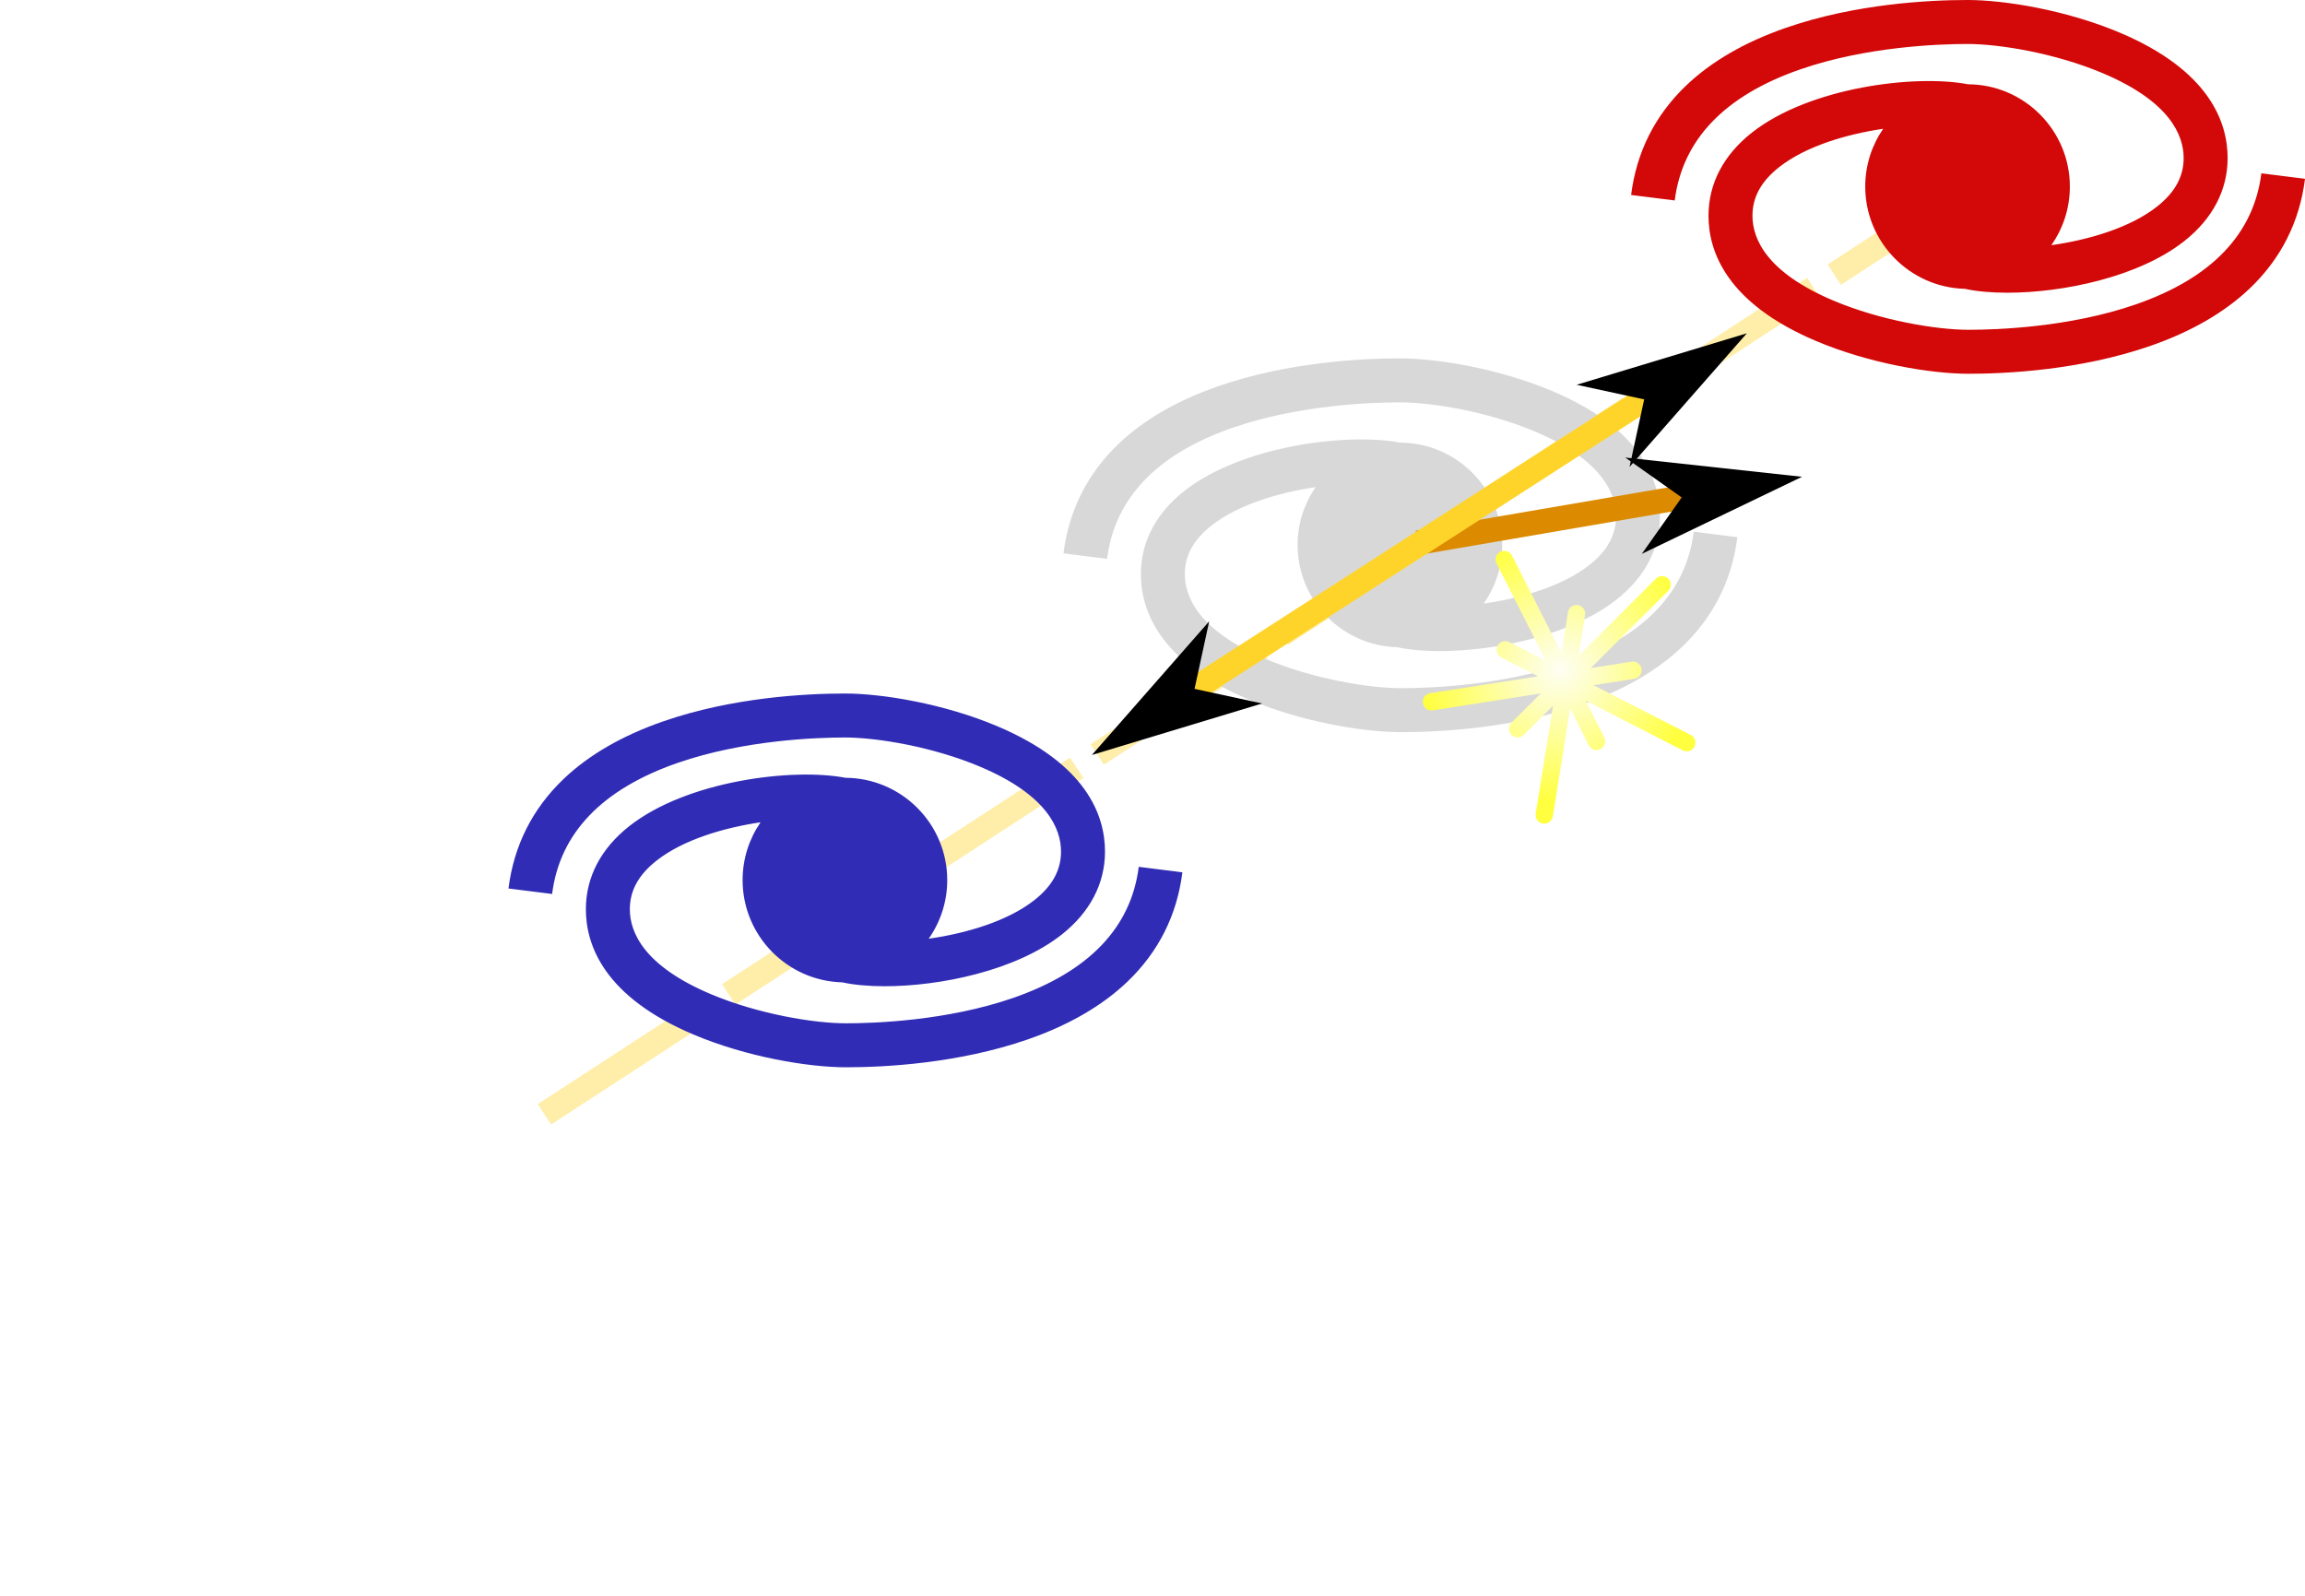 <?xml version="1.0" encoding="UTF-8" standalone="no"?>
<!-- Uploaded to: SVG Repo, www.svgrepo.com, Generator: SVG Repo Mixer Tools -->

<svg
   width="943.527"
   height="653.252"
   viewBox="0 0 603.857 418.081"
   version="1.1"
   id="svg166"
   sodipodi:docname="telescope_gal.svg"
   xml:space="preserve"
   inkscape:version="1.4.2 (1:1.4.2+202505120737+ebf0e940d0)"
   inkscape:export-filename="telescope_gal.svg"
   inkscape:export-xdpi="96"
   inkscape:export-ydpi="96"
   xmlns:inkscape="http://www.inkscape.org/namespaces/inkscape"
   xmlns:sodipodi="http://sodipodi.sourceforge.net/DTD/sodipodi-0.dtd"
   xmlns:xlink="http://www.w3.org/1999/xlink"
   xmlns="http://www.w3.org/2000/svg"
   xmlns:svg="http://www.w3.org/2000/svg"><defs
     id="defs170"><marker
       style="overflow:visible"
       id="DartArrow"
       refX="0"
       refY="0"
       orient="auto-start-reverse"
       inkscape:stockid="Dart arrow"
       markerWidth="0.8"
       markerHeight="0.8"
       viewBox="0 0 1 1"
       inkscape:isstock="true"
       inkscape:collect="always"
       preserveAspectRatio="xMidYMid"><path
         style="fill:context-stroke;fill-rule:evenodd;stroke:none"
         d="M 0,0 5,-5 -12.5,0 5,5 Z"
         transform="scale(-0.5)"
         id="path6" /></marker><linearGradient
       inkscape:collect="always"
       id="linearGradient2935"><stop
         style="stop-color:#fefef5;stop-opacity:1;"
         offset="0"
         id="stop2931" /><stop
         style="stop-color:#ffff40;stop-opacity:1;"
         offset="1"
         id="stop2933" /></linearGradient><linearGradient
       id="linearGradient2913"
       inkscape:swatch="solid"><stop
         style="stop-color:#7549ee;stop-opacity:1;"
         offset="0"
         id="stop2911" /></linearGradient><radialGradient
       inkscape:collect="always"
       xlink:href="#linearGradient2935"
       id="radialGradient2937"
       cx="119.379"
       cy="119.379"
       fx="119.379"
       fy="119.379"
       r="119.379"
       gradientTransform="matrix(1,0,0,0.954,0,5.476)"
       gradientUnits="userSpaceOnUse" /><radialGradient
       inkscape:collect="always"
       xlink:href="#linearGradient2935"
       id="radialGradient1"
       gradientUnits="userSpaceOnUse"
       gradientTransform="matrix(1,0,0,0.954,0,5.476)"
       cx="119.379"
       cy="119.379"
       fx="119.379"
       fy="119.379"
       r="119.379" /><marker
       style="overflow:visible"
       id="DartArrow-7"
       refX="0"
       refY="0"
       orient="auto-start-reverse"
       inkscape:stockid="Dart arrow"
       markerWidth="0.8"
       markerHeight="0.8"
       viewBox="0 0 1 1"
       inkscape:isstock="true"
       inkscape:collect="always"
       preserveAspectRatio="xMidYMid"><path
         style="fill:context-stroke;fill-rule:evenodd;stroke:none"
         d="M 0,0 5,-5 -12.5,0 5,5 Z"
         transform="scale(-0.5)"
         id="path6-5" /></marker><marker
       style="overflow:visible"
       id="DartArrow-2"
       refX="0"
       refY="0"
       orient="auto-start-reverse"
       inkscape:stockid="Dart arrow"
       markerWidth="0.8"
       markerHeight="0.8"
       viewBox="0 0 1 1"
       inkscape:isstock="true"
       inkscape:collect="always"
       preserveAspectRatio="xMidYMid"><path
         style="fill:context-stroke;fill-rule:evenodd;stroke:none"
         d="M 0,0 5,-5 -12.5,0 5,5 Z"
         transform="scale(-0.5)"
         id="path6-9" /></marker></defs><sodipodi:namedview
     id="namedview168"
     pagecolor="#737373"
     bordercolor="#000000"
     borderopacity="0.25"
     inkscape:showpageshadow="2"
     inkscape:pageopacity="0"
     inkscape:pagecheckerboard="0"
     inkscape:deskcolor="#ffffff"
     showgrid="false"
     inkscape:zoom="1.3487382"
     inkscape:cx="422.98795"
     inkscape:cy="209.45503"
     inkscape:window-width="1449"
     inkscape:window-height="933"
     inkscape:window-x="0"
     inkscape:window-y="0"
     inkscape:window-maximized="1"
     inkscape:current-layer="svg166"><inkscape:page
       x="0"
       y="0"
       width="603.857"
       height="418.081"
       id="page1"
       margin="0"
       bleed="0" /></sodipodi:namedview><path
     style="fill:#fff6d5;fill-opacity:0;stroke:#ffeeaa;stroke-width:6.4;stroke-linejoin:round;stroke-miterlimit:1.8;stroke-dasharray:51.2, 6.4;stroke-dashoffset:0;stroke-opacity:1;paint-order:fill markers stroke"
     d="M 142.628,291.924 511.799,51.602"
     id="los" /><path
     d="m 443.719,139.29 c -1.997,15.906 -13.057,27.458 -32.873,34.333 -17.321,6.01 -36.421,6.659 -43.829,6.659 -8.353,0 -23.015,-2.4 -35.468,-7.67 -17.483,-7.398 -21.152,-16.169 -21.152,-22.223 0,-4.861 2.29,-9.024 7,-12.727 6.899,-5.424 17.464,-8.594 27.244,-10.037 -2.962,4.311 -4.701,9.525 -4.701,15.14 0,14.544 11.646,26.411 26.102,26.786 3.048,0.667 6.85,1.02 11.106,1.02 14.594,0 34.387,-4.097 46.331,-13.488 7.457,-5.864 11.399,-13.396 11.399,-21.783 0,-9.537 -4.889,-22.975 -28.183,-32.832 -14.007,-5.927 -30.161,-8.581 -39.957,-8.581 -9.927,0 -29.311,0.948 -47.605,7.295 -10.718,3.719 -19.497,8.798 -26.092,15.095 -8.168,7.801 -13.024,17.452 -14.434,28.688 l 11.43,1.435 c 1.997,-15.906 13.057,-27.458 32.873,-34.333 17.321,-6.01 36.421,-6.659 43.829,-6.659 8.353,0 23.015,2.4 35.468,7.67 17.483,7.398 21.152,16.169 21.152,22.223 0,4.861 -2.29,9.024 -7,12.727 -6.999,5.503 -17.77,8.684 -27.667,10.097 3.056,-4.353 4.857,-9.649 4.857,-15.359 0,-14.73 -11.944,-26.719 -26.654,-26.8 -13.808,-2.649 -41.498,0.755 -56.616,12.641 -7.457,5.864 -11.399,13.396 -11.399,21.783 0,9.537 4.889,22.975 28.183,32.832 14.007,5.927 30.161,8.581 39.957,8.581 9.927,0 29.311,-0.948 47.605,-7.295 10.718,-3.719 19.497,-8.798 26.092,-15.095 8.168,-7.799 13.024,-17.45 14.434,-28.686 z"
     id="gal"
     inkscape:label="gal"
     style="fill:#d8d8d8;fill-opacity:1;stroke:none;stroke-opacity:1" /><path
     d="m 592.427,45.404 c -1.997,15.906 -13.057,27.458 -32.873,34.333 -17.321,6.01 -36.421,6.659 -43.829,6.659 -8.353,0 -23.015,-2.4 -35.468,-7.67 -17.483,-7.398 -21.152,-16.169 -21.152,-22.223 0,-4.861 2.29,-9.024 7,-12.727 6.899,-5.424 17.464,-8.594 27.244,-10.037 -2.962,4.311 -4.701,9.525 -4.701,15.14 0,14.544 11.646,26.411 26.102,26.786 3.048,0.667 6.85,1.02 11.106,1.02 14.594,0 34.387,-4.097 46.331,-13.488 7.457,-5.864 11.399,-13.396 11.399,-21.783 0,-9.537 -4.889,-22.975 -28.183,-32.832 C 541.396,2.653 525.241,1.7371644e-7 515.445,1.7371644e-7 505.518,1.7371644e-7 486.134,0.948 467.84,7.295 c -10.718,3.719 -19.497,8.798 -26.092,15.095 -8.168,7.801 -13.024,17.452 -14.434,28.688 l 11.43,1.435 c 1.997,-15.906 13.057,-27.458 32.873,-34.333 17.321,-6.01 36.421,-6.659 43.829,-6.659 8.353,0 23.015,2.4 35.468,7.67 17.483,7.398 21.152,16.169 21.152,22.223 0,4.861 -2.29,9.024 -7,12.727 -6.999,5.503 -17.77,8.684 -27.667,10.097 3.056,-4.353 4.857,-9.649 4.857,-15.359 0,-14.73 -11.944,-26.719 -26.654,-26.8 -13.808,-2.649 -41.498,0.755 -56.616,12.641 -7.457,5.864 -11.399,13.396 -11.399,21.783 0,9.537 4.889,22.975 28.183,32.832 14.007,5.927 30.161,8.581 39.957,8.581 9.927,0 29.311,-0.948 47.605,-7.295 10.718,-3.719 19.497,-8.798 26.092,-15.095 8.168,-7.799 13.024,-17.45 14.434,-28.686 z"
     id="galr"
     inkscape:label="galr"
     style="fill:#d30808;fill-opacity:1;stroke:none;stroke-opacity:1" /><path
     d="m 298.324,227.087 c -1.997,15.906 -13.057,27.458 -32.873,34.333 -17.321,6.01 -36.421,6.659 -43.829,6.659 -8.353,0 -23.015,-2.4 -35.468,-7.67 -17.483,-7.398 -21.152,-16.169 -21.152,-22.223 0,-4.861 2.29,-9.024 7,-12.727 6.899,-5.424 17.464,-8.594 27.244,-10.037 -2.962,4.311 -4.701,9.525 -4.701,15.14 0,14.544 11.646,26.411 26.102,26.786 3.048,0.667 6.85,1.02 11.106,1.02 14.594,0 34.387,-4.097 46.331,-13.488 7.457,-5.864 11.399,-13.396 11.399,-21.783 0,-9.537 -4.889,-22.975 -28.183,-32.832 -14.007,-5.927 -30.161,-8.581 -39.957,-8.581 -9.927,0 -29.311,0.948 -47.605,7.295 -10.718,3.719 -19.497,8.798 -26.092,15.095 -8.168,7.801 -13.024,17.452 -14.434,28.688 l 11.43,1.435 c 1.997,-15.906 13.057,-27.458 32.873,-34.333 17.321,-6.01 36.421,-6.659 43.829,-6.659 8.353,0 23.015,2.4 35.468,7.67 17.483,7.398 21.152,16.169 21.152,22.223 0,4.861 -2.29,9.024 -7,12.727 -6.999,5.503 -17.77,8.684 -27.667,10.097 3.056,-4.353 4.857,-9.649 4.857,-15.359 0,-14.73 -11.944,-26.719 -26.654,-26.8 -13.808,-2.649 -41.498,0.755 -56.616,12.641 -7.457,5.864 -11.399,13.396 -11.399,21.783 0,9.537 4.889,22.975 28.183,32.832 14.007,5.927 30.161,8.581 39.957,8.581 9.927,0 29.311,-0.948 47.605,-7.295 10.718,-3.719 19.497,-8.798 26.092,-15.095 8.168,-7.799 13.024,-17.45 14.434,-28.686 z"
     id="galb"
     inkscape:label="gal"
     style="fill:#312cb5;fill-opacity:1;stroke:none;stroke-opacity:1" /><path
     style="fill:#000000;fill-opacity:0;stroke-width:6.555;stroke-dasharray:none;stroke:#dc8b00;stroke-linejoin:round;stroke-miterlimit:1.8;stroke-dashoffset:64;stroke-opacity:1;marker-end:url(#DartArrow-2);paint-order:fill markers stroke"
     d="m 343.163,187.507 59.503,-40.323"
     id="vel3d"
     transform="matrix(0.889,0.403,-0.403,0.889,141.911,-162.803)"
     inkscape:label="vel3d" /><g
     id="vlos"
     transform="matrix(0.976,0.023,-0.023,0.976,41.117,-48.279)"
     style="fill:#009d10;fill-opacity:1;stroke-width:6.555;stroke-dasharray:none"><path
       style="fill:#ffaaaa;fill-opacity:0;stroke:#ffd42a;stroke-width:6.555;stroke-linejoin:round;stroke-miterlimit:1.8;stroke-dasharray:none;stroke-dashoffset:64;stroke-opacity:1;marker-end:url(#DartArrow);paint-order:fill markers stroke"
       d="m 343.163,187.507 59.503,-40.323"
       id="los-6" /></g><g
     id="vlosn"
     style="fill:#009d10;fill-opacity:1;stroke-width:11.825;stroke-dasharray:none"
     transform="matrix(0.541,-0.011,0.011,0.541,70.628,-31.301)"
     inkscape:label="vlosn"><path
       style="fill:#ffaaaa;fill-opacity:0;stroke:#ffd42a;stroke-width:6.555;stroke-linejoin:round;stroke-miterlimit:1.8;stroke-dasharray:none;stroke-dashoffset:64;stroke-opacity:1;marker-end:url(#DartArrow-7);paint-order:fill markers stroke"
       d="m 343.163,187.507 59.503,-40.323"
       id="los-6-6"
       transform="matrix(-1.802,-0.079,0.079,-1.802,1153.746,697.406)" /></g><g
     style="fill:url(#radialGradient2937);fill-opacity:1"
     id="sn"
     transform="matrix(0.27,-0.137,0.137,0.27,360.072,159.429)"><path
       d="m 238.389,91.942 c -1.28,-3.939 -5.513,-6.096 -9.451,-4.815 l -89.925,29.219 21.004,-28.91 c 2.435,-3.351 1.691,-8.041 -1.66,-10.476 -3.352,-2.435 -8.041,-1.691 -10.476,1.66 l -21.002,28.908 V 12.976 c 0,-4.142 -3.358,-7.5 -7.5,-7.5 -4.142,0 -7.5,3.358 -7.5,7.5 v 94.553 L 90.874,78.619 C 88.439,75.268 83.75,74.525 80.398,76.96 c -3.351,2.434 -4.094,7.124 -1.66,10.475 L 99.742,116.345 9.82,87.127 c -3.944,-1.281 -8.171,0.876 -9.451,4.815 -1.28,3.939 0.875,8.171 4.815,9.451 l 89.924,29.219 -33.987,11.043 c -3.939,1.28 -6.095,5.511 -4.815,9.451 1.03,3.169 3.97,5.184 7.131,5.184 0.768,0 1.549,-0.119 2.319,-0.369 l 33.986,-11.043 -55.577,76.496 c -2.435,3.351 -1.691,8.041 1.66,10.476 1.331,0.967 2.874,1.433 4.402,1.433 2.319,0 4.606,-1.072 6.074,-3.092 l 55.577,-76.496 v 35.736 c 0,4.142 3.358,7.5 7.5,7.5 4.142,0 7.5,-3.358 7.5,-7.5 v -35.735 l 55.577,76.495 c 1.467,2.02 3.754,3.092 6.074,3.092 1.528,0 3.071,-0.466 4.402,-1.433 3.351,-2.435 4.094,-7.125 1.66,-10.476 l -55.578,-76.496 33.985,11.042 c 0.771,0.251 1.551,0.369 2.319,0.369 3.162,0 6.101,-2.015 7.131,-5.184 1.28,-3.939 -0.876,-8.171 -4.815,-9.451 l -33.986,-11.043 89.925,-29.219 c 3.941,-1.279 6.097,-5.511 4.817,-9.45 z"
       id="path268"
       style="fill:url(#radialGradient1);fill-opacity:1" /></g><path
     fill="#000000"
     d="m 58.793,280.54 c -1.688,0.033 -3.359,0.134 -5.01,0.303 12.65,30.44 13.288,49.119 13.753,63.842 4.48,-0.072 8.959,-0.259 13.437,-0.566 -0.284,-28.503 -12.238,-54.178 -22.181,-63.579 z m 13.293,1.201 c 9.059,4.34 17.195,11.662 23.749,19.985 l 5.969,-4.256 C 93.755,289.652 83.517,284.074 72.086,281.741 Z m -24.315,0.029 c -26.531,5.48 -46.618,28.44 -47.719,56.339 20.568,4.052 41.091,6.479 61.584,6.6 -0.457,-14.928 -1.012,-32.54 -13.864,-62.939 z m 80.02,4.768 c -0.624,-0.015 -1.224,0.081 -1.791,0.28 -1.815,0.636 -3.279,2.324 -4.086,5.085 -0.808,2.762 -0.798,6.447 0.4,10.159 1.198,3.712 3.327,6.654 5.572,8.346 2.245,1.692 4.389,2.116 6.204,1.479 1.815,-0.636 3.278,-2.324 4.085,-5.086 0.808,-2.762 0.799,-6.447 -0.399,-10.159 -0.572,-1.772 -1.357,-3.366 -2.266,-4.735 a 5.022,3.187 76.94 0 0 -2.015,-2.484 c -0.422,-0.42 -0.855,-0.798 -1.292,-1.128 -1.543,-1.163 -3.039,-1.726 -4.413,-1.758 z m 1.903,2.904 a 9.493,6.088 76.585 0 1 1.131,0.1 5.022,3.187 76.94 0 0 -0.962,5.587 5.022,3.187 76.94 0 0 4.399,3.652 5.022,3.187 76.94 0 0 1.883,-4.188 9.493,6.088 76.585 0 1 0.767,2.002 9.493,6.088 76.585 0 1 -3.025,11.265 9.493,6.088 76.585 0 1 -8.406,-6.901 9.493,6.088 76.585 0 1 3.024,-11.264 9.493,6.088 76.585 0 1 1.189,-0.252 z m -14.171,5.496 -4.482,3.195 c -0.096,6.469 1.108,10.439 2.821,13.458 1.689,2.977 4.036,5.151 6.605,7.717 l 5.279,-3.151 c -0.484,-0.29 -0.956,-0.605 -1.411,-0.948 -3.353,-2.527 -6.054,-6.432 -7.591,-11.193 -0.991,-3.071 -1.386,-6.162 -1.221,-9.078 z m -10.251,7.308 -21.19,15.106 c 1.681,6.383 3.066,14.229 3.304,21.702 l 27.838,-16.616 c -2.215,-2.174 -4.59,-4.575 -6.496,-7.934 -1.793,-3.161 -3.06,-7.101 -3.457,-12.257 z m 13.264,25.087 -7.301,4.358 c 0.731,2.937 1.146,5.698 1.208,8.184 2.502,-0.51 5.003,-1.06 7.505,-1.658 -0.141,-3.726 -0.623,-7.364 -1.411,-10.885 z M 1.4744715e-6,344.062 v 9.877 C 40.024,363.587 79.973,363.587 119.997,353.939 v -9.705 C 79.908,353.576 39.871,351.807 1.4744715e-6,344.062 Z m 0,15.949 v 51.487 C 5.796,412.624 11.588,413.621 17.377,414.484 v -18.224 c 1.407,-2.131 4.008,-3.18 6.793,-3.234 4.072,-0.08 8.539,1.964 10.256,5.857 v 17.723 c 28.584,2.822 57.093,1.828 85.572,-4.986 v -51.609 c -39.975,9.417 -80.022,9.417 -119.997,0 z M 108.189,388.774 c 2.259,0.005 4.267,1.044 4.267,3.339 v 10.492 l -10.492,1.311 v -10.492 c 0,-2.951 3.32,-4.657 6.224,-4.651 z m -26.716,3.863 c 2.449,6.6e-4 4.755,1.163 4.755,3.622 v 10.492 l -10.492,0.656 v -10.492 c 0,-2.787 2.961,-4.279 5.737,-4.278 z m -26.72,1.655 c 2.623,0 5.246,1.311 5.246,3.934 v 10.492 h -10.492 v -10.492 c 0,-2.623 2.623,-3.934 5.246,-3.934 z"
     id="path164"
     style="fill:#ffffff;fill-opacity:1;stroke-width:0.328" /></svg>

